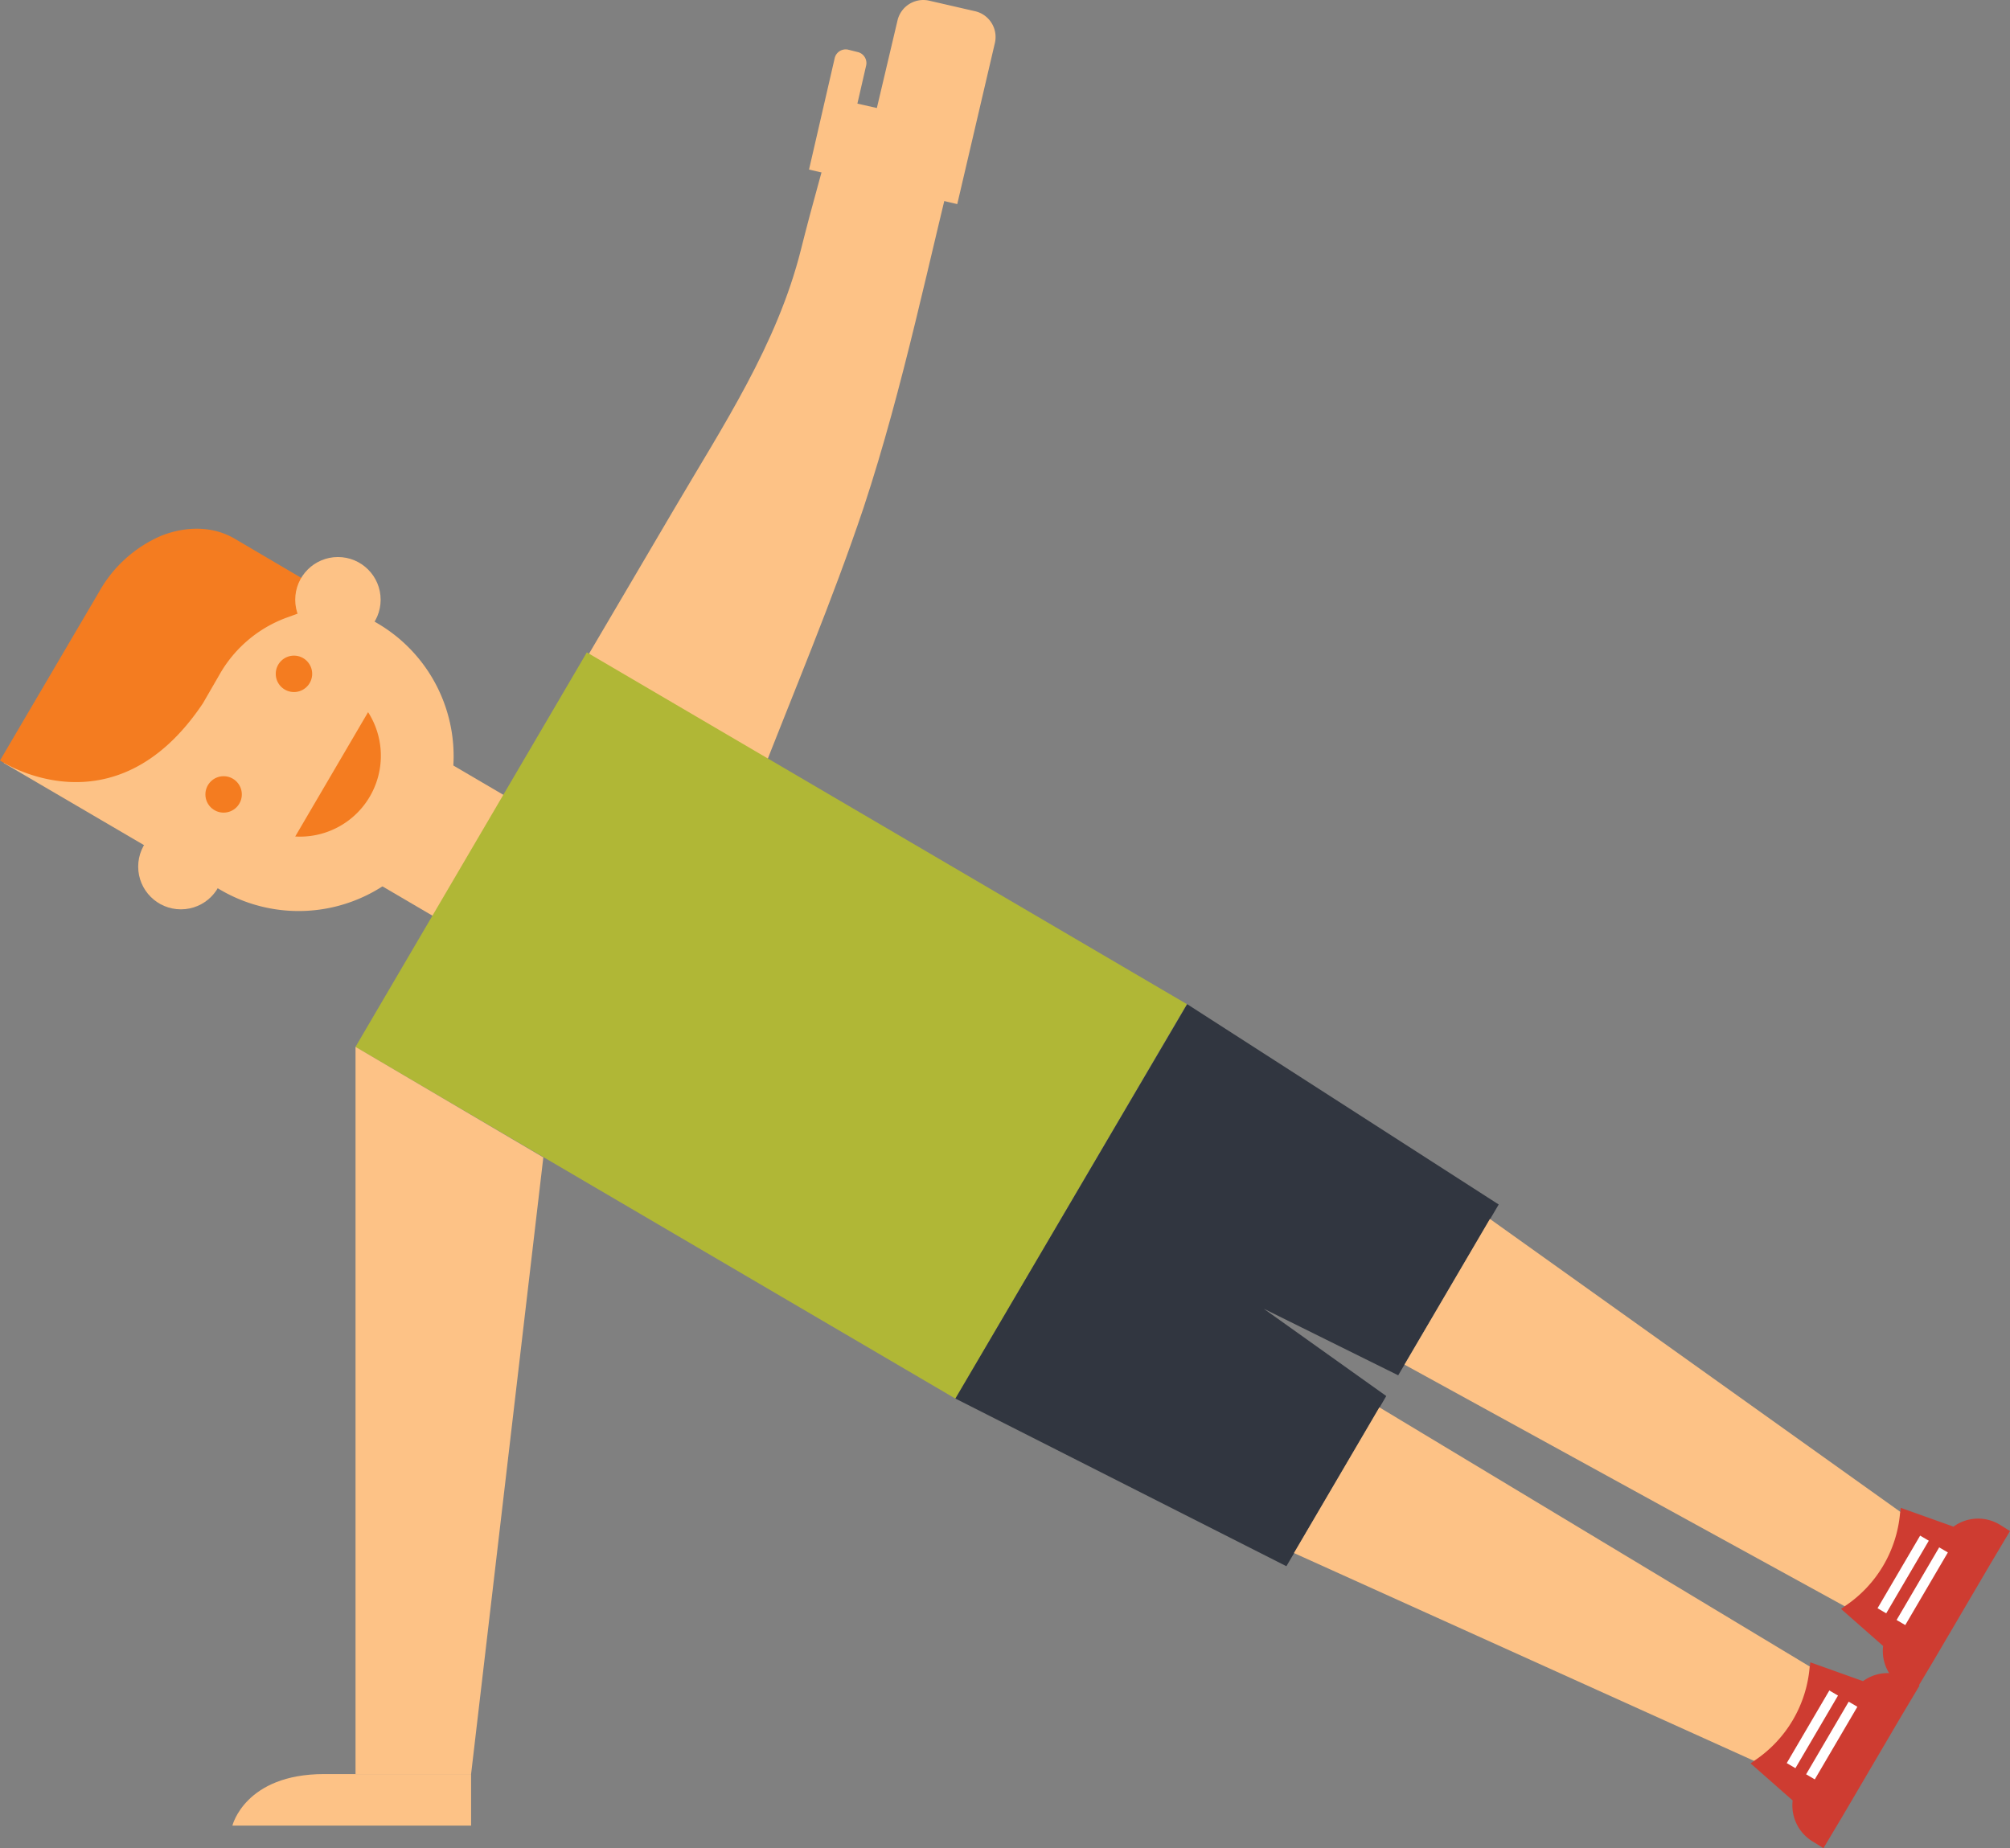 <svg xmlns="http://www.w3.org/2000/svg" width="320" height="294.301" viewBox="0 0 320 294.301"><rect x="0" y="0" width="320" height="294.301" fill="#808080" stroke="none"/><defs><style>.a{fill:#fdc286;}.b{fill:#f47c20;}.c{fill:#b0b736;}.d{fill:#313640;}.e{fill:#ce3c31;}.f{fill:#fff;}</style></defs><g transform="translate(-668.2 -165.299)"><path class="a" d="M807.8,182.5l-3.1-.7,1.4-6.1a1.8,1.8,0,0,0-1.3-2.1l-1.6-.4a1.8,1.8,0,0,0-2.1,1.3L797,192.3l23.6,5.5,6-25.7a4.214,4.214,0,0,0-3.1-5l-7.4-1.7a4.214,4.214,0,0,0-5,3.1Z"/><path class="a" d="M760.5,271.9l15-25.5c7.8-13.3,16.4-26.2,20.2-41.3,1.9-7.6,4.1-15.2,6.2-22.8l19.2,4.5c-5,19.8-9,39.9-15.4,59.3-5,14.9-11.2,29.5-16.9,44.2Z"/><path class="a" d="M737,298.2h0a24.653,24.653,0,0,1-33.7,8.8l-34.5-20.2,41.2-33,18.2,10.7A24.52,24.52,0,0,1,737,298.2Z"/><path class="b" d="M668.2,286.4s18.1,12.1,32.3-9.1l2.6-4.5a20.339,20.339,0,0,1,10.6-9.1l8.2-3-16.3-9.6c-3.4-2-7.6-2.1-11.7-.5h0a20.7,20.7,0,0,0-9.9,8.9Z"/><circle class="b" cx="2.9" cy="2.9" r="2.9" transform="translate(700.9 288.9)"/><circle class="b" cx="2.9" cy="2.9" r="2.9" transform="translate(712.1 269.7)"/><path class="b" d="M715.2,298.5a12.876,12.876,0,0,0,11.6-19.8Z"/><circle class="a" cx="6.8" cy="6.8" r="6.8" transform="translate(715.2 254)"/><circle class="a" cx="6.8" cy="6.8" r="6.8" transform="translate(690.2 296.5)"/><rect class="a" width="22.3" height="20.2" transform="matrix(0.506, -0.863, 0.863, 0.506, 724.882, 303.977)"/><rect class="c" width="72.8" height="110.7" transform="matrix(-0.506, 0.863, -0.863, -0.506, 857.161, 325.198)"/><path class="d" d="M820.3,388,873,414.7l15.9-27.1-19.5-13.9,21.4,10.6,16-27.2-49.6-31.9Z"/><path class="a" d="M905.4,359.4l71.3,50.9-8.4,14.3-76.5-42Z"/><path class="a" d="M887.8,389.4l74.7,45-8.4,14.3-79.9-36.1Z"/><path class="e" d="M964.8,433l-8.4-3a4.532,4.532,0,0,1-.1.8,19.878,19.878,0,0,1-8.7,14.8c-.4.3-.7.5-.7.5l6.7,5.9a6.7,6.7,0,0,0,3.3,6.6l1.6,1,3.1-5.2,9.1-15.5,3.1-5.2-1.6-1A6.654,6.654,0,0,0,964.8,433Z"/><rect class="f" width="13.4" height="1.6" transform="matrix(0.506, -0.863, 0.863, 0.506, 952.656, 446.051)"/><rect class="f" width="13.4" height="1.6" transform="matrix(0.506, -0.863, 0.863, 0.506, 955.74, 447.836)"/><path class="e" d="M979.2,408.4l-8.4-3a4.532,4.532,0,0,1-.1.8A19.878,19.878,0,0,1,962,421c-.4.3-.7.5-.7.5l6.7,5.9a6.7,6.7,0,0,0,3.3,6.6l1.6,1,3.1-5.2,9.1-15.5,3.1-5.2-1.6-1A6.654,6.654,0,0,0,979.2,408.4Z"/><rect class="f" width="13.4" height="1.6" transform="matrix(0.506, -0.863, 0.863, 0.506, 967.112, 421.393)"/><rect class="f" width="13.4" height="1.6" transform="matrix(0.506, -0.863, 0.863, 0.506, 970.146, 423.263)"/><path class="a" d="M724.8,332V447.8h18.4l11.5-98.2Z"/><path class="a" d="M743.2,447.8V456h-38s2-8.2,14.6-8.2Z"/></g></svg>

